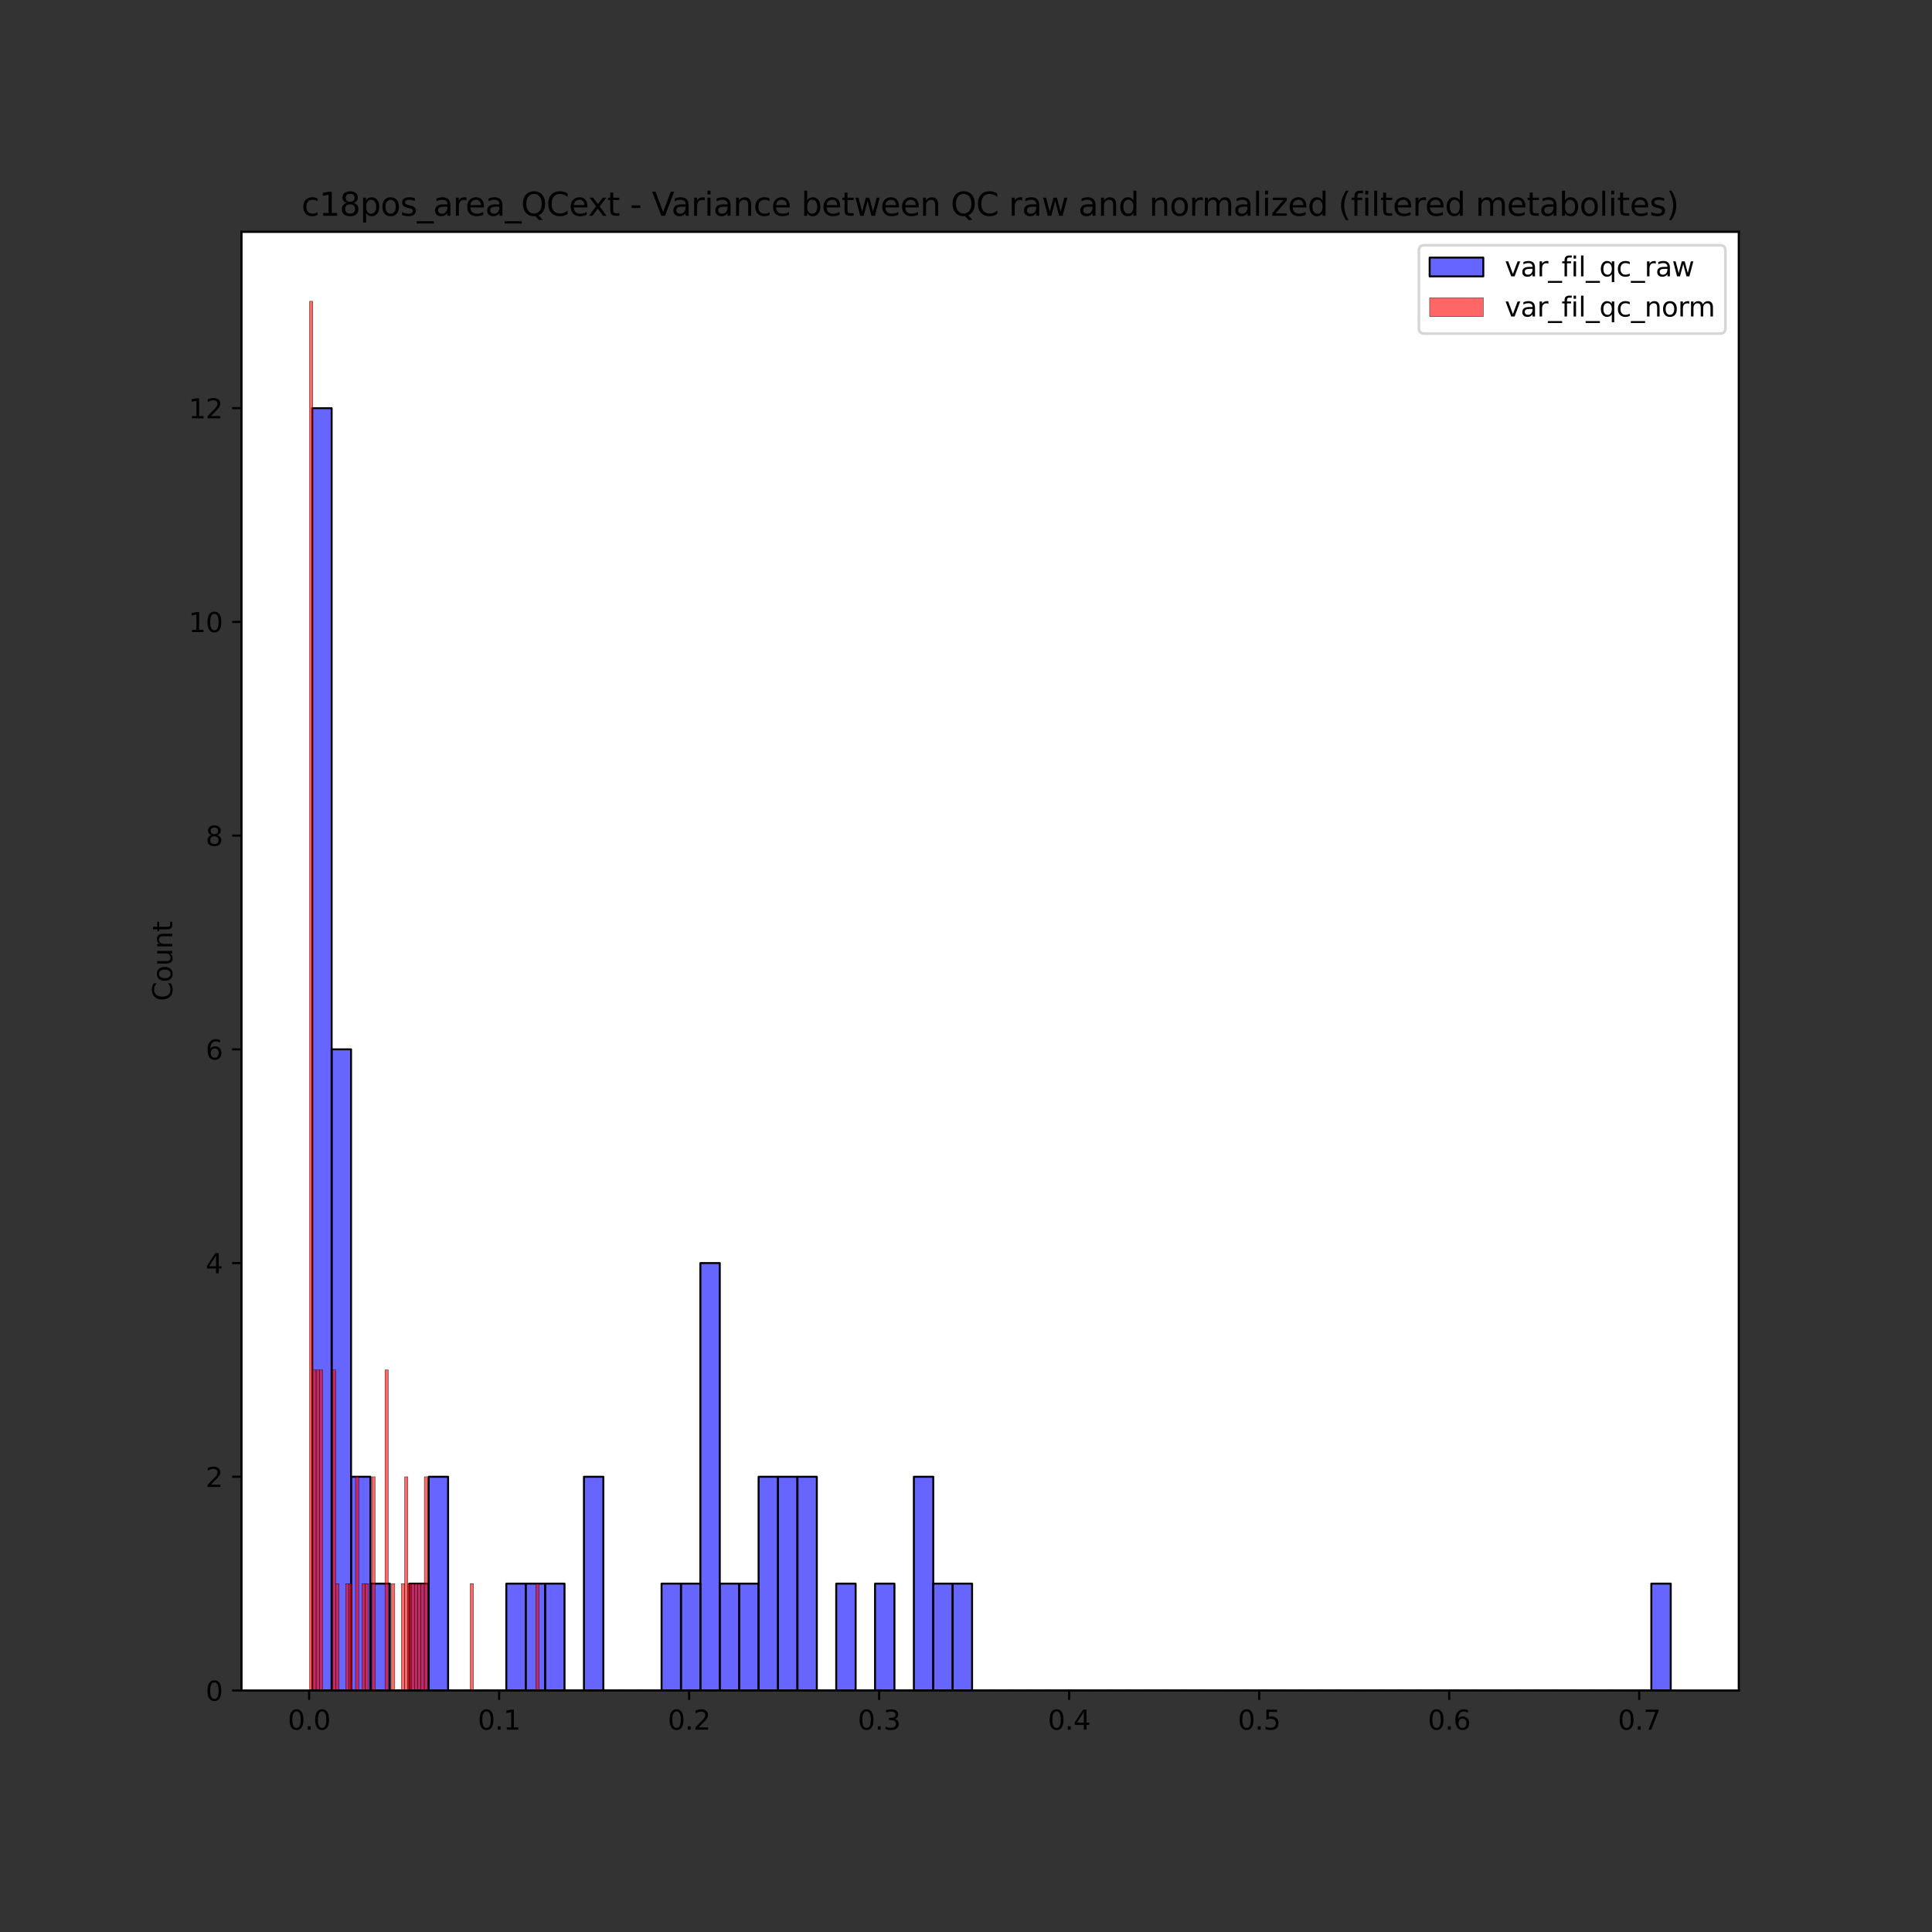 <?xml version="1.0" encoding="utf-8" standalone="no"?>
<!DOCTYPE svg PUBLIC "-//W3C//DTD SVG 1.1//EN"
  "http://www.w3.org/Graphics/SVG/1.1/DTD/svg11.dtd">
<svg xmlns:xlink="http://www.w3.org/1999/xlink" width="720pt" height="720pt" viewBox="0 0 720 720" xmlns="http://www.w3.org/2000/svg" version="1.1">
 <rect x="0" y="0" width="720" height="720" fill="#333333" stroke="none"/>
 <defs>
  <style type="text/css">*{stroke-linejoin: round; stroke-linecap: butt}</style>
 </defs>
 <g id="figure_1">
  <g id="patch_1">
   <path d="M 0 720 
L 720 720 
L 720 0 
L 0 0 
L 0 720 
z
" style="fill: none"/>
  </g>
  <g id="axes_1">
   <g id="patch_2">
    <path d="M 90 630 
L 648 630 
L 648 86.4 
L 90 86.4 
z
" style="fill: #ffffff"/>
   </g>
   <g id="patch_3">
    <path d="M 116.362 630 
L 123.594 630 
L 123.594 152.11 
L 116.362 152.11 
z
" clip-path="url(#pc22c2b05d0)" style="fill: #0000ff; fill-opacity: 0.6; stroke: #000000; stroke-width: 0.725; stroke-linejoin: miter"/>
   </g>
   <g id="patch_4">
    <path d="M 123.594 630 
L 130.827 630 
L 130.827 391.055 
L 123.594 391.055 
z
" clip-path="url(#pc22c2b05d0)" style="fill: #0000ff; fill-opacity: 0.6; stroke: #000000; stroke-width: 0.725; stroke-linejoin: miter"/>
   </g>
   <g id="patch_5">
    <path d="M 130.827 630 
L 138.059 630 
L 138.059 550.352 
L 130.827 550.352 
z
" clip-path="url(#pc22c2b05d0)" style="fill: #0000ff; fill-opacity: 0.6; stroke: #000000; stroke-width: 0.725; stroke-linejoin: miter"/>
   </g>
   <g id="patch_6">
    <path d="M 138.059 630 
L 145.292 630 
L 145.292 590.176 
L 138.059 590.176 
z
" clip-path="url(#pc22c2b05d0)" style="fill: #0000ff; fill-opacity: 0.6; stroke: #000000; stroke-width: 0.725; stroke-linejoin: miter"/>
   </g>
   <g id="patch_7">
    <path d="M 145.292 630 
L 152.524 630 
L 152.524 630 
L 145.292 630 
z
" clip-path="url(#pc22c2b05d0)" style="fill: #0000ff; fill-opacity: 0.6; stroke: #000000; stroke-width: 0.725; stroke-linejoin: miter"/>
   </g>
   <g id="patch_8">
    <path d="M 152.524 630 
L 159.757 630 
L 159.757 590.176 
L 152.524 590.176 
z
" clip-path="url(#pc22c2b05d0)" style="fill: #0000ff; fill-opacity: 0.6; stroke: #000000; stroke-width: 0.725; stroke-linejoin: miter"/>
   </g>
   <g id="patch_9">
    <path d="M 159.757 630 
L 166.989 630 
L 166.989 550.352 
L 159.757 550.352 
z
" clip-path="url(#pc22c2b05d0)" style="fill: #0000ff; fill-opacity: 0.6; stroke: #000000; stroke-width: 0.725; stroke-linejoin: miter"/>
   </g>
   <g id="patch_10">
    <path d="M 166.989 630 
L 174.222 630 
L 174.222 630 
L 166.989 630 
z
" clip-path="url(#pc22c2b05d0)" style="fill: #0000ff; fill-opacity: 0.6; stroke: #000000; stroke-width: 0.725; stroke-linejoin: miter"/>
   </g>
   <g id="patch_11">
    <path d="M 174.222 630 
L 181.454 630 
L 181.454 630 
L 174.222 630 
z
" clip-path="url(#pc22c2b05d0)" style="fill: #0000ff; fill-opacity: 0.6; stroke: #000000; stroke-width: 0.725; stroke-linejoin: miter"/>
   </g>
   <g id="patch_12">
    <path d="M 181.454 630 
L 188.687 630 
L 188.687 630 
L 181.454 630 
z
" clip-path="url(#pc22c2b05d0)" style="fill: #0000ff; fill-opacity: 0.6; stroke: #000000; stroke-width: 0.725; stroke-linejoin: miter"/>
   </g>
   <g id="patch_13">
    <path d="M 188.687 630 
L 195.919 630 
L 195.919 590.176 
L 188.687 590.176 
z
" clip-path="url(#pc22c2b05d0)" style="fill: #0000ff; fill-opacity: 0.6; stroke: #000000; stroke-width: 0.725; stroke-linejoin: miter"/>
   </g>
   <g id="patch_14">
    <path d="M 195.919 630 
L 203.152 630 
L 203.152 590.176 
L 195.919 590.176 
z
" clip-path="url(#pc22c2b05d0)" style="fill: #0000ff; fill-opacity: 0.6; stroke: #000000; stroke-width: 0.725; stroke-linejoin: miter"/>
   </g>
   <g id="patch_15">
    <path d="M 203.152 630 
L 210.384 630 
L 210.384 590.176 
L 203.152 590.176 
z
" clip-path="url(#pc22c2b05d0)" style="fill: #0000ff; fill-opacity: 0.6; stroke: #000000; stroke-width: 0.725; stroke-linejoin: miter"/>
   </g>
   <g id="patch_16">
    <path d="M 210.384 630 
L 217.617 630 
L 217.617 630 
L 210.384 630 
z
" clip-path="url(#pc22c2b05d0)" style="fill: #0000ff; fill-opacity: 0.6; stroke: #000000; stroke-width: 0.725; stroke-linejoin: miter"/>
   </g>
   <g id="patch_17">
    <path d="M 217.617 630 
L 224.849 630 
L 224.849 550.352 
L 217.617 550.352 
z
" clip-path="url(#pc22c2b05d0)" style="fill: #0000ff; fill-opacity: 0.6; stroke: #000000; stroke-width: 0.725; stroke-linejoin: miter"/>
   </g>
   <g id="patch_18">
    <path d="M 224.849 630 
L 232.082 630 
L 232.082 630 
L 224.849 630 
z
" clip-path="url(#pc22c2b05d0)" style="fill: #0000ff; fill-opacity: 0.6; stroke: #000000; stroke-width: 0.725; stroke-linejoin: miter"/>
   </g>
   <g id="patch_19">
    <path d="M 232.082 630 
L 239.314 630 
L 239.314 630 
L 232.082 630 
z
" clip-path="url(#pc22c2b05d0)" style="fill: #0000ff; fill-opacity: 0.6; stroke: #000000; stroke-width: 0.725; stroke-linejoin: miter"/>
   </g>
   <g id="patch_20">
    <path d="M 239.314 630 
L 246.547 630 
L 246.547 630 
L 239.314 630 
z
" clip-path="url(#pc22c2b05d0)" style="fill: #0000ff; fill-opacity: 0.6; stroke: #000000; stroke-width: 0.725; stroke-linejoin: miter"/>
   </g>
   <g id="patch_21">
    <path d="M 246.547 630 
L 253.779 630 
L 253.779 590.176 
L 246.547 590.176 
z
" clip-path="url(#pc22c2b05d0)" style="fill: #0000ff; fill-opacity: 0.6; stroke: #000000; stroke-width: 0.725; stroke-linejoin: miter"/>
   </g>
   <g id="patch_22">
    <path d="M 253.779 630 
L 261.012 630 
L 261.012 590.176 
L 253.779 590.176 
z
" clip-path="url(#pc22c2b05d0)" style="fill: #0000ff; fill-opacity: 0.6; stroke: #000000; stroke-width: 0.725; stroke-linejoin: miter"/>
   </g>
   <g id="patch_23">
    <path d="M 261.012 630 
L 268.244 630 
L 268.244 470.703 
L 261.012 470.703 
z
" clip-path="url(#pc22c2b05d0)" style="fill: #0000ff; fill-opacity: 0.6; stroke: #000000; stroke-width: 0.725; stroke-linejoin: miter"/>
   </g>
   <g id="patch_24">
    <path d="M 268.244 630 
L 275.476 630 
L 275.476 590.176 
L 268.244 590.176 
z
" clip-path="url(#pc22c2b05d0)" style="fill: #0000ff; fill-opacity: 0.6; stroke: #000000; stroke-width: 0.725; stroke-linejoin: miter"/>
   </g>
   <g id="patch_25">
    <path d="M 275.476 630 
L 282.709 630 
L 282.709 590.176 
L 275.476 590.176 
z
" clip-path="url(#pc22c2b05d0)" style="fill: #0000ff; fill-opacity: 0.6; stroke: #000000; stroke-width: 0.725; stroke-linejoin: miter"/>
   </g>
   <g id="patch_26">
    <path d="M 282.709 630 
L 289.941 630 
L 289.941 550.352 
L 282.709 550.352 
z
" clip-path="url(#pc22c2b05d0)" style="fill: #0000ff; fill-opacity: 0.6; stroke: #000000; stroke-width: 0.725; stroke-linejoin: miter"/>
   </g>
   <g id="patch_27">
    <path d="M 289.941 630 
L 297.174 630 
L 297.174 550.352 
L 289.941 550.352 
z
" clip-path="url(#pc22c2b05d0)" style="fill: #0000ff; fill-opacity: 0.6; stroke: #000000; stroke-width: 0.725; stroke-linejoin: miter"/>
   </g>
   <g id="patch_28">
    <path d="M 297.174 630 
L 304.406 630 
L 304.406 550.352 
L 297.174 550.352 
z
" clip-path="url(#pc22c2b05d0)" style="fill: #0000ff; fill-opacity: 0.6; stroke: #000000; stroke-width: 0.725; stroke-linejoin: miter"/>
   </g>
   <g id="patch_29">
    <path d="M 304.406 630 
L 311.639 630 
L 311.639 630 
L 304.406 630 
z
" clip-path="url(#pc22c2b05d0)" style="fill: #0000ff; fill-opacity: 0.6; stroke: #000000; stroke-width: 0.725; stroke-linejoin: miter"/>
   </g>
   <g id="patch_30">
    <path d="M 311.639 630 
L 318.871 630 
L 318.871 590.176 
L 311.639 590.176 
z
" clip-path="url(#pc22c2b05d0)" style="fill: #0000ff; fill-opacity: 0.6; stroke: #000000; stroke-width: 0.725; stroke-linejoin: miter"/>
   </g>
   <g id="patch_31">
    <path d="M 318.871 630 
L 326.104 630 
L 326.104 630 
L 318.871 630 
z
" clip-path="url(#pc22c2b05d0)" style="fill: #0000ff; fill-opacity: 0.6; stroke: #000000; stroke-width: 0.725; stroke-linejoin: miter"/>
   </g>
   <g id="patch_32">
    <path d="M 326.104 630 
L 333.336 630 
L 333.336 590.176 
L 326.104 590.176 
z
" clip-path="url(#pc22c2b05d0)" style="fill: #0000ff; fill-opacity: 0.6; stroke: #000000; stroke-width: 0.725; stroke-linejoin: miter"/>
   </g>
   <g id="patch_33">
    <path d="M 333.336 630 
L 340.569 630 
L 340.569 630 
L 333.336 630 
z
" clip-path="url(#pc22c2b05d0)" style="fill: #0000ff; fill-opacity: 0.6; stroke: #000000; stroke-width: 0.725; stroke-linejoin: miter"/>
   </g>
   <g id="patch_34">
    <path d="M 340.569 630 
L 347.801 630 
L 347.801 550.352 
L 340.569 550.352 
z
" clip-path="url(#pc22c2b05d0)" style="fill: #0000ff; fill-opacity: 0.6; stroke: #000000; stroke-width: 0.725; stroke-linejoin: miter"/>
   </g>
   <g id="patch_35">
    <path d="M 347.801 630 
L 355.034 630 
L 355.034 590.176 
L 347.801 590.176 
z
" clip-path="url(#pc22c2b05d0)" style="fill: #0000ff; fill-opacity: 0.6; stroke: #000000; stroke-width: 0.725; stroke-linejoin: miter"/>
   </g>
   <g id="patch_36">
    <path d="M 355.034 630 
L 362.266 630 
L 362.266 590.176 
L 355.034 590.176 
z
" clip-path="url(#pc22c2b05d0)" style="fill: #0000ff; fill-opacity: 0.6; stroke: #000000; stroke-width: 0.725; stroke-linejoin: miter"/>
   </g>
   <g id="patch_37">
    <path d="M 362.266 630 
L 369.499 630 
L 369.499 630 
L 362.266 630 
z
" clip-path="url(#pc22c2b05d0)" style="fill: #0000ff; fill-opacity: 0.6; stroke: #000000; stroke-width: 0.725; stroke-linejoin: miter"/>
   </g>
   <g id="patch_38">
    <path d="M 369.499 630 
L 376.731 630 
L 376.731 630 
L 369.499 630 
z
" clip-path="url(#pc22c2b05d0)" style="fill: #0000ff; fill-opacity: 0.6; stroke: #000000; stroke-width: 0.725; stroke-linejoin: miter"/>
   </g>
   <g id="patch_39">
    <path d="M 376.731 630 
L 383.964 630 
L 383.964 630 
L 376.731 630 
z
" clip-path="url(#pc22c2b05d0)" style="fill: #0000ff; fill-opacity: 0.6; stroke: #000000; stroke-width: 0.725; stroke-linejoin: miter"/>
   </g>
   <g id="patch_40">
    <path d="M 383.964 630 
L 391.196 630 
L 391.196 630 
L 383.964 630 
z
" clip-path="url(#pc22c2b05d0)" style="fill: #0000ff; fill-opacity: 0.6; stroke: #000000; stroke-width: 0.725; stroke-linejoin: miter"/>
   </g>
   <g id="patch_41">
    <path d="M 391.196 630 
L 398.429 630 
L 398.429 630 
L 391.196 630 
z
" clip-path="url(#pc22c2b05d0)" style="fill: #0000ff; fill-opacity: 0.6; stroke: #000000; stroke-width: 0.725; stroke-linejoin: miter"/>
   </g>
   <g id="patch_42">
    <path d="M 398.429 630 
L 405.661 630 
L 405.661 630 
L 398.429 630 
z
" clip-path="url(#pc22c2b05d0)" style="fill: #0000ff; fill-opacity: 0.6; stroke: #000000; stroke-width: 0.725; stroke-linejoin: miter"/>
   </g>
   <g id="patch_43">
    <path d="M 405.661 630 
L 412.894 630 
L 412.894 630 
L 405.661 630 
z
" clip-path="url(#pc22c2b05d0)" style="fill: #0000ff; fill-opacity: 0.6; stroke: #000000; stroke-width: 0.725; stroke-linejoin: miter"/>
   </g>
   <g id="patch_44">
    <path d="M 412.894 630 
L 420.126 630 
L 420.126 630 
L 412.894 630 
z
" clip-path="url(#pc22c2b05d0)" style="fill: #0000ff; fill-opacity: 0.6; stroke: #000000; stroke-width: 0.725; stroke-linejoin: miter"/>
   </g>
   <g id="patch_45">
    <path d="M 420.126 630 
L 427.359 630 
L 427.359 630 
L 420.126 630 
z
" clip-path="url(#pc22c2b05d0)" style="fill: #0000ff; fill-opacity: 0.6; stroke: #000000; stroke-width: 0.725; stroke-linejoin: miter"/>
   </g>
   <g id="patch_46">
    <path d="M 427.359 630 
L 434.591 630 
L 434.591 630 
L 427.359 630 
z
" clip-path="url(#pc22c2b05d0)" style="fill: #0000ff; fill-opacity: 0.6; stroke: #000000; stroke-width: 0.725; stroke-linejoin: miter"/>
   </g>
   <g id="patch_47">
    <path d="M 434.591 630 
L 441.824 630 
L 441.824 630 
L 434.591 630 
z
" clip-path="url(#pc22c2b05d0)" style="fill: #0000ff; fill-opacity: 0.6; stroke: #000000; stroke-width: 0.725; stroke-linejoin: miter"/>
   </g>
   <g id="patch_48">
    <path d="M 441.824 630 
L 449.056 630 
L 449.056 630 
L 441.824 630 
z
" clip-path="url(#pc22c2b05d0)" style="fill: #0000ff; fill-opacity: 0.6; stroke: #000000; stroke-width: 0.725; stroke-linejoin: miter"/>
   </g>
   <g id="patch_49">
    <path d="M 449.056 630 
L 456.289 630 
L 456.289 630 
L 449.056 630 
z
" clip-path="url(#pc22c2b05d0)" style="fill: #0000ff; fill-opacity: 0.6; stroke: #000000; stroke-width: 0.725; stroke-linejoin: miter"/>
   </g>
   <g id="patch_50">
    <path d="M 456.289 630 
L 463.521 630 
L 463.521 630 
L 456.289 630 
z
" clip-path="url(#pc22c2b05d0)" style="fill: #0000ff; fill-opacity: 0.6; stroke: #000000; stroke-width: 0.725; stroke-linejoin: miter"/>
   </g>
   <g id="patch_51">
    <path d="M 463.521 630 
L 470.754 630 
L 470.754 630 
L 463.521 630 
z
" clip-path="url(#pc22c2b05d0)" style="fill: #0000ff; fill-opacity: 0.6; stroke: #000000; stroke-width: 0.725; stroke-linejoin: miter"/>
   </g>
   <g id="patch_52">
    <path d="M 470.754 630 
L 477.986 630 
L 477.986 630 
L 470.754 630 
z
" clip-path="url(#pc22c2b05d0)" style="fill: #0000ff; fill-opacity: 0.6; stroke: #000000; stroke-width: 0.725; stroke-linejoin: miter"/>
   </g>
   <g id="patch_53">
    <path d="M 477.986 630 
L 485.219 630 
L 485.219 630 
L 477.986 630 
z
" clip-path="url(#pc22c2b05d0)" style="fill: #0000ff; fill-opacity: 0.6; stroke: #000000; stroke-width: 0.725; stroke-linejoin: miter"/>
   </g>
   <g id="patch_54">
    <path d="M 485.219 630 
L 492.451 630 
L 492.451 630 
L 485.219 630 
z
" clip-path="url(#pc22c2b05d0)" style="fill: #0000ff; fill-opacity: 0.6; stroke: #000000; stroke-width: 0.725; stroke-linejoin: miter"/>
   </g>
   <g id="patch_55">
    <path d="M 492.451 630 
L 499.684 630 
L 499.684 630 
L 492.451 630 
z
" clip-path="url(#pc22c2b05d0)" style="fill: #0000ff; fill-opacity: 0.6; stroke: #000000; stroke-width: 0.725; stroke-linejoin: miter"/>
   </g>
   <g id="patch_56">
    <path d="M 499.684 630 
L 506.916 630 
L 506.916 630 
L 499.684 630 
z
" clip-path="url(#pc22c2b05d0)" style="fill: #0000ff; fill-opacity: 0.6; stroke: #000000; stroke-width: 0.725; stroke-linejoin: miter"/>
   </g>
   <g id="patch_57">
    <path d="M 506.916 630 
L 514.149 630 
L 514.149 630 
L 506.916 630 
z
" clip-path="url(#pc22c2b05d0)" style="fill: #0000ff; fill-opacity: 0.6; stroke: #000000; stroke-width: 0.725; stroke-linejoin: miter"/>
   </g>
   <g id="patch_58">
    <path d="M 514.149 630 
L 521.381 630 
L 521.381 630 
L 514.149 630 
z
" clip-path="url(#pc22c2b05d0)" style="fill: #0000ff; fill-opacity: 0.6; stroke: #000000; stroke-width: 0.725; stroke-linejoin: miter"/>
   </g>
   <g id="patch_59">
    <path d="M 521.381 630 
L 528.614 630 
L 528.614 630 
L 521.381 630 
z
" clip-path="url(#pc22c2b05d0)" style="fill: #0000ff; fill-opacity: 0.6; stroke: #000000; stroke-width: 0.725; stroke-linejoin: miter"/>
   </g>
   <g id="patch_60">
    <path d="M 528.614 630 
L 535.846 630 
L 535.846 630 
L 528.614 630 
z
" clip-path="url(#pc22c2b05d0)" style="fill: #0000ff; fill-opacity: 0.6; stroke: #000000; stroke-width: 0.725; stroke-linejoin: miter"/>
   </g>
   <g id="patch_61">
    <path d="M 535.846 630 
L 543.079 630 
L 543.079 630 
L 535.846 630 
z
" clip-path="url(#pc22c2b05d0)" style="fill: #0000ff; fill-opacity: 0.6; stroke: #000000; stroke-width: 0.725; stroke-linejoin: miter"/>
   </g>
   <g id="patch_62">
    <path d="M 543.079 630 
L 550.311 630 
L 550.311 630 
L 543.079 630 
z
" clip-path="url(#pc22c2b05d0)" style="fill: #0000ff; fill-opacity: 0.6; stroke: #000000; stroke-width: 0.725; stroke-linejoin: miter"/>
   </g>
   <g id="patch_63">
    <path d="M 550.311 630 
L 557.544 630 
L 557.544 630 
L 550.311 630 
z
" clip-path="url(#pc22c2b05d0)" style="fill: #0000ff; fill-opacity: 0.6; stroke: #000000; stroke-width: 0.725; stroke-linejoin: miter"/>
   </g>
   <g id="patch_64">
    <path d="M 557.544 630 
L 564.776 630 
L 564.776 630 
L 557.544 630 
z
" clip-path="url(#pc22c2b05d0)" style="fill: #0000ff; fill-opacity: 0.6; stroke: #000000; stroke-width: 0.725; stroke-linejoin: miter"/>
   </g>
   <g id="patch_65">
    <path d="M 564.776 630 
L 572.009 630 
L 572.009 630 
L 564.776 630 
z
" clip-path="url(#pc22c2b05d0)" style="fill: #0000ff; fill-opacity: 0.6; stroke: #000000; stroke-width: 0.725; stroke-linejoin: miter"/>
   </g>
   <g id="patch_66">
    <path d="M 572.009 630 
L 579.241 630 
L 579.241 630 
L 572.009 630 
z
" clip-path="url(#pc22c2b05d0)" style="fill: #0000ff; fill-opacity: 0.6; stroke: #000000; stroke-width: 0.725; stroke-linejoin: miter"/>
   </g>
   <g id="patch_67">
    <path d="M 579.241 630 
L 586.474 630 
L 586.474 630 
L 579.241 630 
z
" clip-path="url(#pc22c2b05d0)" style="fill: #0000ff; fill-opacity: 0.6; stroke: #000000; stroke-width: 0.725; stroke-linejoin: miter"/>
   </g>
   <g id="patch_68">
    <path d="M 586.474 630 
L 593.706 630 
L 593.706 630 
L 586.474 630 
z
" clip-path="url(#pc22c2b05d0)" style="fill: #0000ff; fill-opacity: 0.6; stroke: #000000; stroke-width: 0.725; stroke-linejoin: miter"/>
   </g>
   <g id="patch_69">
    <path d="M 593.706 630 
L 600.939 630 
L 600.939 630 
L 593.706 630 
z
" clip-path="url(#pc22c2b05d0)" style="fill: #0000ff; fill-opacity: 0.6; stroke: #000000; stroke-width: 0.725; stroke-linejoin: miter"/>
   </g>
   <g id="patch_70">
    <path d="M 600.939 630 
L 608.171 630 
L 608.171 630 
L 600.939 630 
z
" clip-path="url(#pc22c2b05d0)" style="fill: #0000ff; fill-opacity: 0.6; stroke: #000000; stroke-width: 0.725; stroke-linejoin: miter"/>
   </g>
   <g id="patch_71">
    <path d="M 608.171 630 
L 615.404 630 
L 615.404 630 
L 608.171 630 
z
" clip-path="url(#pc22c2b05d0)" style="fill: #0000ff; fill-opacity: 0.6; stroke: #000000; stroke-width: 0.725; stroke-linejoin: miter"/>
   </g>
   <g id="patch_72">
    <path d="M 615.404 630 
L 622.636 630 
L 622.636 590.176 
L 615.404 590.176 
z
" clip-path="url(#pc22c2b05d0)" style="fill: #0000ff; fill-opacity: 0.6; stroke: #000000; stroke-width: 0.725; stroke-linejoin: miter"/>
   </g>
   <g id="patch_73">
    <path d="M 115.364 630 
L 116.585 630 
L 116.585 112.286 
L 115.364 112.286 
z
" clip-path="url(#pc22c2b05d0)" style="fill: #ff0000; fill-opacity: 0.6; stroke: #000000; stroke-width: 0.122; stroke-linejoin: miter"/>
   </g>
   <g id="patch_74">
    <path d="M 116.585 630 
L 117.807 630 
L 117.807 510.527 
L 116.585 510.527 
z
" clip-path="url(#pc22c2b05d0)" style="fill: #ff0000; fill-opacity: 0.6; stroke: #000000; stroke-width: 0.122; stroke-linejoin: miter"/>
   </g>
   <g id="patch_75">
    <path d="M 117.807 630 
L 119.029 630 
L 119.029 510.527 
L 117.807 510.527 
z
" clip-path="url(#pc22c2b05d0)" style="fill: #ff0000; fill-opacity: 0.6; stroke: #000000; stroke-width: 0.122; stroke-linejoin: miter"/>
   </g>
   <g id="patch_76">
    <path d="M 119.029 630 
L 120.25 630 
L 120.25 510.527 
L 119.029 510.527 
z
" clip-path="url(#pc22c2b05d0)" style="fill: #ff0000; fill-opacity: 0.6; stroke: #000000; stroke-width: 0.122; stroke-linejoin: miter"/>
   </g>
   <g id="patch_77">
    <path d="M 120.25 630 
L 121.472 630 
L 121.472 630 
L 120.25 630 
z
" clip-path="url(#pc22c2b05d0)" style="fill: #ff0000; fill-opacity: 0.6; stroke: #000000; stroke-width: 0.122; stroke-linejoin: miter"/>
   </g>
   <g id="patch_78">
    <path d="M 121.472 630 
L 122.694 630 
L 122.694 630 
L 121.472 630 
z
" clip-path="url(#pc22c2b05d0)" style="fill: #ff0000; fill-opacity: 0.6; stroke: #000000; stroke-width: 0.122; stroke-linejoin: miter"/>
   </g>
   <g id="patch_79">
    <path d="M 122.694 630 
L 123.915 630 
L 123.915 630 
L 122.694 630 
z
" clip-path="url(#pc22c2b05d0)" style="fill: #ff0000; fill-opacity: 0.6; stroke: #000000; stroke-width: 0.122; stroke-linejoin: miter"/>
   </g>
   <g id="patch_80">
    <path d="M 123.915 630 
L 125.137 630 
L 125.137 510.527 
L 123.915 510.527 
z
" clip-path="url(#pc22c2b05d0)" style="fill: #ff0000; fill-opacity: 0.6; stroke: #000000; stroke-width: 0.122; stroke-linejoin: miter"/>
   </g>
   <g id="patch_81">
    <path d="M 125.137 630 
L 126.359 630 
L 126.359 590.176 
L 125.137 590.176 
z
" clip-path="url(#pc22c2b05d0)" style="fill: #ff0000; fill-opacity: 0.6; stroke: #000000; stroke-width: 0.122; stroke-linejoin: miter"/>
   </g>
   <g id="patch_82">
    <path d="M 126.359 630 
L 127.58 630 
L 127.58 630 
L 126.359 630 
z
" clip-path="url(#pc22c2b05d0)" style="fill: #ff0000; fill-opacity: 0.6; stroke: #000000; stroke-width: 0.122; stroke-linejoin: miter"/>
   </g>
   <g id="patch_83">
    <path d="M 127.58 630 
L 128.802 630 
L 128.802 630 
L 127.58 630 
z
" clip-path="url(#pc22c2b05d0)" style="fill: #ff0000; fill-opacity: 0.6; stroke: #000000; stroke-width: 0.122; stroke-linejoin: miter"/>
   </g>
   <g id="patch_84">
    <path d="M 128.802 630 
L 130.024 630 
L 130.024 590.176 
L 128.802 590.176 
z
" clip-path="url(#pc22c2b05d0)" style="fill: #ff0000; fill-opacity: 0.6; stroke: #000000; stroke-width: 0.122; stroke-linejoin: miter"/>
   </g>
   <g id="patch_85">
    <path d="M 130.024 630 
L 131.246 630 
L 131.246 590.176 
L 130.024 590.176 
z
" clip-path="url(#pc22c2b05d0)" style="fill: #ff0000; fill-opacity: 0.6; stroke: #000000; stroke-width: 0.122; stroke-linejoin: miter"/>
   </g>
   <g id="patch_86">
    <path d="M 131.246 630 
L 132.467 630 
L 132.467 630 
L 131.246 630 
z
" clip-path="url(#pc22c2b05d0)" style="fill: #ff0000; fill-opacity: 0.6; stroke: #000000; stroke-width: 0.122; stroke-linejoin: miter"/>
   </g>
   <g id="patch_87">
    <path d="M 132.467 630 
L 133.689 630 
L 133.689 550.352 
L 132.467 550.352 
z
" clip-path="url(#pc22c2b05d0)" style="fill: #ff0000; fill-opacity: 0.6; stroke: #000000; stroke-width: 0.122; stroke-linejoin: miter"/>
   </g>
   <g id="patch_88">
    <path d="M 133.689 630 
L 134.911 630 
L 134.911 630 
L 133.689 630 
z
" clip-path="url(#pc22c2b05d0)" style="fill: #ff0000; fill-opacity: 0.6; stroke: #000000; stroke-width: 0.122; stroke-linejoin: miter"/>
   </g>
   <g id="patch_89">
    <path d="M 134.911 630 
L 136.132 630 
L 136.132 590.176 
L 134.911 590.176 
z
" clip-path="url(#pc22c2b05d0)" style="fill: #ff0000; fill-opacity: 0.6; stroke: #000000; stroke-width: 0.122; stroke-linejoin: miter"/>
   </g>
   <g id="patch_90">
    <path d="M 136.132 630 
L 137.354 630 
L 137.354 590.176 
L 136.132 590.176 
z
" clip-path="url(#pc22c2b05d0)" style="fill: #ff0000; fill-opacity: 0.6; stroke: #000000; stroke-width: 0.122; stroke-linejoin: miter"/>
   </g>
   <g id="patch_91">
    <path d="M 137.354 630 
L 138.576 630 
L 138.576 630 
L 137.354 630 
z
" clip-path="url(#pc22c2b05d0)" style="fill: #ff0000; fill-opacity: 0.6; stroke: #000000; stroke-width: 0.122; stroke-linejoin: miter"/>
   </g>
   <g id="patch_92">
    <path d="M 138.576 630 
L 139.797 630 
L 139.797 550.352 
L 138.576 550.352 
z
" clip-path="url(#pc22c2b05d0)" style="fill: #ff0000; fill-opacity: 0.6; stroke: #000000; stroke-width: 0.122; stroke-linejoin: miter"/>
   </g>
   <g id="patch_93">
    <path d="M 139.797 630 
L 141.019 630 
L 141.019 630 
L 139.797 630 
z
" clip-path="url(#pc22c2b05d0)" style="fill: #ff0000; fill-opacity: 0.6; stroke: #000000; stroke-width: 0.122; stroke-linejoin: miter"/>
   </g>
   <g id="patch_94">
    <path d="M 141.019 630 
L 142.241 630 
L 142.241 630 
L 141.019 630 
z
" clip-path="url(#pc22c2b05d0)" style="fill: #ff0000; fill-opacity: 0.6; stroke: #000000; stroke-width: 0.122; stroke-linejoin: miter"/>
   </g>
   <g id="patch_95">
    <path d="M 142.241 630 
L 143.462 630 
L 143.462 630 
L 142.241 630 
z
" clip-path="url(#pc22c2b05d0)" style="fill: #ff0000; fill-opacity: 0.6; stroke: #000000; stroke-width: 0.122; stroke-linejoin: miter"/>
   </g>
   <g id="patch_96">
    <path d="M 143.462 630 
L 144.684 630 
L 144.684 510.527 
L 143.462 510.527 
z
" clip-path="url(#pc22c2b05d0)" style="fill: #ff0000; fill-opacity: 0.6; stroke: #000000; stroke-width: 0.122; stroke-linejoin: miter"/>
   </g>
   <g id="patch_97">
    <path d="M 144.684 630 
L 145.906 630 
L 145.906 630 
L 144.684 630 
z
" clip-path="url(#pc22c2b05d0)" style="fill: #ff0000; fill-opacity: 0.6; stroke: #000000; stroke-width: 0.122; stroke-linejoin: miter"/>
   </g>
   <g id="patch_98">
    <path d="M 145.906 630 
L 147.127 630 
L 147.127 590.176 
L 145.906 590.176 
z
" clip-path="url(#pc22c2b05d0)" style="fill: #ff0000; fill-opacity: 0.6; stroke: #000000; stroke-width: 0.122; stroke-linejoin: miter"/>
   </g>
   <g id="patch_99">
    <path d="M 147.127 630 
L 148.349 630 
L 148.349 630 
L 147.127 630 
z
" clip-path="url(#pc22c2b05d0)" style="fill: #ff0000; fill-opacity: 0.6; stroke: #000000; stroke-width: 0.122; stroke-linejoin: miter"/>
   </g>
   <g id="patch_100">
    <path d="M 148.349 630 
L 149.571 630 
L 149.571 630 
L 148.349 630 
z
" clip-path="url(#pc22c2b05d0)" style="fill: #ff0000; fill-opacity: 0.6; stroke: #000000; stroke-width: 0.122; stroke-linejoin: miter"/>
   </g>
   <g id="patch_101">
    <path d="M 149.571 630 
L 150.792 630 
L 150.792 590.176 
L 149.571 590.176 
z
" clip-path="url(#pc22c2b05d0)" style="fill: #ff0000; fill-opacity: 0.6; stroke: #000000; stroke-width: 0.122; stroke-linejoin: miter"/>
   </g>
   <g id="patch_102">
    <path d="M 150.792 630 
L 152.014 630 
L 152.014 550.352 
L 150.792 550.352 
z
" clip-path="url(#pc22c2b05d0)" style="fill: #ff0000; fill-opacity: 0.6; stroke: #000000; stroke-width: 0.122; stroke-linejoin: miter"/>
   </g>
   <g id="patch_103">
    <path d="M 152.014 630 
L 153.236 630 
L 153.236 590.176 
L 152.014 590.176 
z
" clip-path="url(#pc22c2b05d0)" style="fill: #ff0000; fill-opacity: 0.6; stroke: #000000; stroke-width: 0.122; stroke-linejoin: miter"/>
   </g>
   <g id="patch_104">
    <path d="M 153.236 630 
L 154.458 630 
L 154.458 590.176 
L 153.236 590.176 
z
" clip-path="url(#pc22c2b05d0)" style="fill: #ff0000; fill-opacity: 0.6; stroke: #000000; stroke-width: 0.122; stroke-linejoin: miter"/>
   </g>
   <g id="patch_105">
    <path d="M 154.458 630 
L 155.679 630 
L 155.679 590.176 
L 154.458 590.176 
z
" clip-path="url(#pc22c2b05d0)" style="fill: #ff0000; fill-opacity: 0.6; stroke: #000000; stroke-width: 0.122; stroke-linejoin: miter"/>
   </g>
   <g id="patch_106">
    <path d="M 155.679 630 
L 156.901 630 
L 156.901 590.176 
L 155.679 590.176 
z
" clip-path="url(#pc22c2b05d0)" style="fill: #ff0000; fill-opacity: 0.6; stroke: #000000; stroke-width: 0.122; stroke-linejoin: miter"/>
   </g>
   <g id="patch_107">
    <path d="M 156.901 630 
L 158.123 630 
L 158.123 590.176 
L 156.901 590.176 
z
" clip-path="url(#pc22c2b05d0)" style="fill: #ff0000; fill-opacity: 0.6; stroke: #000000; stroke-width: 0.122; stroke-linejoin: miter"/>
   </g>
   <g id="patch_108">
    <path d="M 158.123 630 
L 159.344 630 
L 159.344 550.352 
L 158.123 550.352 
z
" clip-path="url(#pc22c2b05d0)" style="fill: #ff0000; fill-opacity: 0.6; stroke: #000000; stroke-width: 0.122; stroke-linejoin: miter"/>
   </g>
   <g id="patch_109">
    <path d="M 159.344 630 
L 160.566 630 
L 160.566 630 
L 159.344 630 
z
" clip-path="url(#pc22c2b05d0)" style="fill: #ff0000; fill-opacity: 0.6; stroke: #000000; stroke-width: 0.122; stroke-linejoin: miter"/>
   </g>
   <g id="patch_110">
    <path d="M 160.566 630 
L 161.788 630 
L 161.788 630 
L 160.566 630 
z
" clip-path="url(#pc22c2b05d0)" style="fill: #ff0000; fill-opacity: 0.6; stroke: #000000; stroke-width: 0.122; stroke-linejoin: miter"/>
   </g>
   <g id="patch_111">
    <path d="M 161.788 630 
L 163.009 630 
L 163.009 630 
L 161.788 630 
z
" clip-path="url(#pc22c2b05d0)" style="fill: #ff0000; fill-opacity: 0.6; stroke: #000000; stroke-width: 0.122; stroke-linejoin: miter"/>
   </g>
   <g id="patch_112">
    <path d="M 163.009 630 
L 164.231 630 
L 164.231 630 
L 163.009 630 
z
" clip-path="url(#pc22c2b05d0)" style="fill: #ff0000; fill-opacity: 0.6; stroke: #000000; stroke-width: 0.122; stroke-linejoin: miter"/>
   </g>
   <g id="patch_113">
    <path d="M 164.231 630 
L 165.453 630 
L 165.453 630 
L 164.231 630 
z
" clip-path="url(#pc22c2b05d0)" style="fill: #ff0000; fill-opacity: 0.6; stroke: #000000; stroke-width: 0.122; stroke-linejoin: miter"/>
   </g>
   <g id="patch_114">
    <path d="M 165.453 630 
L 166.674 630 
L 166.674 630 
L 165.453 630 
z
" clip-path="url(#pc22c2b05d0)" style="fill: #ff0000; fill-opacity: 0.6; stroke: #000000; stroke-width: 0.122; stroke-linejoin: miter"/>
   </g>
   <g id="patch_115">
    <path d="M 166.674 630 
L 167.896 630 
L 167.896 630 
L 166.674 630 
z
" clip-path="url(#pc22c2b05d0)" style="fill: #ff0000; fill-opacity: 0.6; stroke: #000000; stroke-width: 0.122; stroke-linejoin: miter"/>
   </g>
   <g id="patch_116">
    <path d="M 167.896 630 
L 169.118 630 
L 169.118 630 
L 167.896 630 
z
" clip-path="url(#pc22c2b05d0)" style="fill: #ff0000; fill-opacity: 0.6; stroke: #000000; stroke-width: 0.122; stroke-linejoin: miter"/>
   </g>
   <g id="patch_117">
    <path d="M 169.118 630 
L 170.339 630 
L 170.339 630 
L 169.118 630 
z
" clip-path="url(#pc22c2b05d0)" style="fill: #ff0000; fill-opacity: 0.6; stroke: #000000; stroke-width: 0.122; stroke-linejoin: miter"/>
   </g>
   <g id="patch_118">
    <path d="M 170.339 630 
L 171.561 630 
L 171.561 630 
L 170.339 630 
z
" clip-path="url(#pc22c2b05d0)" style="fill: #ff0000; fill-opacity: 0.6; stroke: #000000; stroke-width: 0.122; stroke-linejoin: miter"/>
   </g>
   <g id="patch_119">
    <path d="M 171.561 630 
L 172.783 630 
L 172.783 630 
L 171.561 630 
z
" clip-path="url(#pc22c2b05d0)" style="fill: #ff0000; fill-opacity: 0.6; stroke: #000000; stroke-width: 0.122; stroke-linejoin: miter"/>
   </g>
   <g id="patch_120">
    <path d="M 172.783 630 
L 174.004 630 
L 174.004 630 
L 172.783 630 
z
" clip-path="url(#pc22c2b05d0)" style="fill: #ff0000; fill-opacity: 0.6; stroke: #000000; stroke-width: 0.122; stroke-linejoin: miter"/>
   </g>
   <g id="patch_121">
    <path d="M 174.004 630 
L 175.226 630 
L 175.226 630 
L 174.004 630 
z
" clip-path="url(#pc22c2b05d0)" style="fill: #ff0000; fill-opacity: 0.6; stroke: #000000; stroke-width: 0.122; stroke-linejoin: miter"/>
   </g>
   <g id="patch_122">
    <path d="M 175.226 630 
L 176.448 630 
L 176.448 590.176 
L 175.226 590.176 
z
" clip-path="url(#pc22c2b05d0)" style="fill: #ff0000; fill-opacity: 0.6; stroke: #000000; stroke-width: 0.122; stroke-linejoin: miter"/>
   </g>
   <g id="patch_123">
    <path d="M 176.448 630 
L 177.67 630 
L 177.67 630 
L 176.448 630 
z
" clip-path="url(#pc22c2b05d0)" style="fill: #ff0000; fill-opacity: 0.6; stroke: #000000; stroke-width: 0.122; stroke-linejoin: miter"/>
   </g>
   <g id="patch_124">
    <path d="M 177.67 630 
L 178.891 630 
L 178.891 630 
L 177.67 630 
z
" clip-path="url(#pc22c2b05d0)" style="fill: #ff0000; fill-opacity: 0.6; stroke: #000000; stroke-width: 0.122; stroke-linejoin: miter"/>
   </g>
   <g id="patch_125">
    <path d="M 178.891 630 
L 180.113 630 
L 180.113 630 
L 178.891 630 
z
" clip-path="url(#pc22c2b05d0)" style="fill: #ff0000; fill-opacity: 0.6; stroke: #000000; stroke-width: 0.122; stroke-linejoin: miter"/>
   </g>
   <g id="patch_126">
    <path d="M 180.113 630 
L 181.335 630 
L 181.335 630 
L 180.113 630 
z
" clip-path="url(#pc22c2b05d0)" style="fill: #ff0000; fill-opacity: 0.6; stroke: #000000; stroke-width: 0.122; stroke-linejoin: miter"/>
   </g>
   <g id="patch_127">
    <path d="M 181.335 630 
L 182.556 630 
L 182.556 630 
L 181.335 630 
z
" clip-path="url(#pc22c2b05d0)" style="fill: #ff0000; fill-opacity: 0.6; stroke: #000000; stroke-width: 0.122; stroke-linejoin: miter"/>
   </g>
   <g id="patch_128">
    <path d="M 182.556 630 
L 183.778 630 
L 183.778 630 
L 182.556 630 
z
" clip-path="url(#pc22c2b05d0)" style="fill: #ff0000; fill-opacity: 0.6; stroke: #000000; stroke-width: 0.122; stroke-linejoin: miter"/>
   </g>
   <g id="patch_129">
    <path d="M 183.778 630 
L 185 630 
L 185 630 
L 183.778 630 
z
" clip-path="url(#pc22c2b05d0)" style="fill: #ff0000; fill-opacity: 0.6; stroke: #000000; stroke-width: 0.122; stroke-linejoin: miter"/>
   </g>
   <g id="patch_130">
    <path d="M 185 630 
L 186.221 630 
L 186.221 630 
L 185 630 
z
" clip-path="url(#pc22c2b05d0)" style="fill: #ff0000; fill-opacity: 0.6; stroke: #000000; stroke-width: 0.122; stroke-linejoin: miter"/>
   </g>
   <g id="patch_131">
    <path d="M 186.221 630 
L 187.443 630 
L 187.443 630 
L 186.221 630 
z
" clip-path="url(#pc22c2b05d0)" style="fill: #ff0000; fill-opacity: 0.6; stroke: #000000; stroke-width: 0.122; stroke-linejoin: miter"/>
   </g>
   <g id="patch_132">
    <path d="M 187.443 630 
L 188.665 630 
L 188.665 630 
L 187.443 630 
z
" clip-path="url(#pc22c2b05d0)" style="fill: #ff0000; fill-opacity: 0.6; stroke: #000000; stroke-width: 0.122; stroke-linejoin: miter"/>
   </g>
   <g id="patch_133">
    <path d="M 188.665 630 
L 189.886 630 
L 189.886 630 
L 188.665 630 
z
" clip-path="url(#pc22c2b05d0)" style="fill: #ff0000; fill-opacity: 0.6; stroke: #000000; stroke-width: 0.122; stroke-linejoin: miter"/>
   </g>
   <g id="patch_134">
    <path d="M 189.886 630 
L 191.108 630 
L 191.108 630 
L 189.886 630 
z
" clip-path="url(#pc22c2b05d0)" style="fill: #ff0000; fill-opacity: 0.6; stroke: #000000; stroke-width: 0.122; stroke-linejoin: miter"/>
   </g>
   <g id="patch_135">
    <path d="M 191.108 630 
L 192.33 630 
L 192.33 630 
L 191.108 630 
z
" clip-path="url(#pc22c2b05d0)" style="fill: #ff0000; fill-opacity: 0.6; stroke: #000000; stroke-width: 0.122; stroke-linejoin: miter"/>
   </g>
   <g id="patch_136">
    <path d="M 192.33 630 
L 193.551 630 
L 193.551 630 
L 192.33 630 
z
" clip-path="url(#pc22c2b05d0)" style="fill: #ff0000; fill-opacity: 0.6; stroke: #000000; stroke-width: 0.122; stroke-linejoin: miter"/>
   </g>
   <g id="patch_137">
    <path d="M 193.551 630 
L 194.773 630 
L 194.773 630 
L 193.551 630 
z
" clip-path="url(#pc22c2b05d0)" style="fill: #ff0000; fill-opacity: 0.6; stroke: #000000; stroke-width: 0.122; stroke-linejoin: miter"/>
   </g>
   <g id="patch_138">
    <path d="M 194.773 630 
L 195.995 630 
L 195.995 630 
L 194.773 630 
z
" clip-path="url(#pc22c2b05d0)" style="fill: #ff0000; fill-opacity: 0.6; stroke: #000000; stroke-width: 0.122; stroke-linejoin: miter"/>
   </g>
   <g id="patch_139">
    <path d="M 195.995 630 
L 197.216 630 
L 197.216 630 
L 195.995 630 
z
" clip-path="url(#pc22c2b05d0)" style="fill: #ff0000; fill-opacity: 0.6; stroke: #000000; stroke-width: 0.122; stroke-linejoin: miter"/>
   </g>
   <g id="patch_140">
    <path d="M 197.216 630 
L 198.438 630 
L 198.438 630 
L 197.216 630 
z
" clip-path="url(#pc22c2b05d0)" style="fill: #ff0000; fill-opacity: 0.6; stroke: #000000; stroke-width: 0.122; stroke-linejoin: miter"/>
   </g>
   <g id="patch_141">
    <path d="M 198.438 630 
L 199.66 630 
L 199.66 630 
L 198.438 630 
z
" clip-path="url(#pc22c2b05d0)" style="fill: #ff0000; fill-opacity: 0.6; stroke: #000000; stroke-width: 0.122; stroke-linejoin: miter"/>
   </g>
   <g id="patch_142">
    <path d="M 199.66 630 
L 200.882 630 
L 200.882 590.176 
L 199.66 590.176 
z
" clip-path="url(#pc22c2b05d0)" style="fill: #ff0000; fill-opacity: 0.6; stroke: #000000; stroke-width: 0.122; stroke-linejoin: miter"/>
   </g>
   <g id="matplotlib.axis_1">
    <g id="xtick_1">
     <g id="line2d_1">
      <defs>
       <path id="m045ae038a2" d="M 0 0 
L 0 3.5 
" style="stroke: #000000; stroke-width: 0.8"/>
      </defs>
      <g>
       <use xlink:href="#m045ae038a2" x="115.192" y="630" style="stroke: #000000; stroke-width: 0.8"/>
      </g>
     </g>
     <g id="text_1">
      <!-- 0.0 -->
      <g transform="translate(107.241 644.598)scale(0.1 -0.1)">
       <defs>
        <path id="DejaVuSans-30" d="M 2034 4250 
Q 1547 4250 1301 3770 
Q 1056 3291 1056 2328 
Q 1056 1369 1301 889 
Q 1547 409 2034 409 
Q 2525 409 2770 889 
Q 3016 1369 3016 2328 
Q 3016 3291 2770 3770 
Q 2525 4250 2034 4250 
z
M 2034 4750 
Q 2819 4750 3233 4129 
Q 3647 3509 3647 2328 
Q 3647 1150 3233 529 
Q 2819 -91 2034 -91 
Q 1250 -91 836 529 
Q 422 1150 422 2328 
Q 422 3509 836 4129 
Q 1250 4750 2034 4750 
z
" transform="scale(0.016)"/>
        <path id="DejaVuSans-2e" d="M 684 794 
L 1344 794 
L 1344 0 
L 684 0 
L 684 794 
z
" transform="scale(0.016)"/>
       </defs>
       <use xlink:href="#DejaVuSans-30"/>
       <use xlink:href="#DejaVuSans-2e" x="63.623"/>
       <use xlink:href="#DejaVuSans-30" x="95.41"/>
      </g>
     </g>
    </g>
    <g id="xtick_2">
     <g id="line2d_2">
      <g>
       <use xlink:href="#m045ae038a2" x="186.005" y="630" style="stroke: #000000; stroke-width: 0.8"/>
      </g>
     </g>
     <g id="text_2">
      <!-- 0.1 -->
      <g transform="translate(178.053 644.598)scale(0.1 -0.1)">
       <defs>
        <path id="DejaVuSans-31" d="M 794 531 
L 1825 531 
L 1825 4091 
L 703 3866 
L 703 4441 
L 1819 4666 
L 2450 4666 
L 2450 531 
L 3481 531 
L 3481 0 
L 794 0 
L 794 531 
z
" transform="scale(0.016)"/>
       </defs>
       <use xlink:href="#DejaVuSans-30"/>
       <use xlink:href="#DejaVuSans-2e" x="63.623"/>
       <use xlink:href="#DejaVuSans-31" x="95.41"/>
      </g>
     </g>
    </g>
    <g id="xtick_3">
     <g id="line2d_3">
      <g>
       <use xlink:href="#m045ae038a2" x="256.818" y="630" style="stroke: #000000; stroke-width: 0.8"/>
      </g>
     </g>
     <g id="text_3">
      <!-- 0.2 -->
      <g transform="translate(248.866 644.598)scale(0.1 -0.1)">
       <defs>
        <path id="DejaVuSans-32" d="M 1228 531 
L 3431 531 
L 3431 0 
L 469 0 
L 469 531 
Q 828 903 1448 1529 
Q 2069 2156 2228 2338 
Q 2531 2678 2651 2914 
Q 2772 3150 2772 3378 
Q 2772 3750 2511 3984 
Q 2250 4219 1831 4219 
Q 1534 4219 1204 4116 
Q 875 4013 500 3803 
L 500 4441 
Q 881 4594 1212 4672 
Q 1544 4750 1819 4750 
Q 2544 4750 2975 4387 
Q 3406 4025 3406 3419 
Q 3406 3131 3298 2873 
Q 3191 2616 2906 2266 
Q 2828 2175 2409 1742 
Q 1991 1309 1228 531 
z
" transform="scale(0.016)"/>
       </defs>
       <use xlink:href="#DejaVuSans-30"/>
       <use xlink:href="#DejaVuSans-2e" x="63.623"/>
       <use xlink:href="#DejaVuSans-32" x="95.41"/>
      </g>
     </g>
    </g>
    <g id="xtick_4">
     <g id="line2d_4">
      <g>
       <use xlink:href="#m045ae038a2" x="327.63" y="630" style="stroke: #000000; stroke-width: 0.8"/>
      </g>
     </g>
     <g id="text_4">
      <!-- 0.3 -->
      <g transform="translate(319.679 644.598)scale(0.1 -0.1)">
       <defs>
        <path id="DejaVuSans-33" d="M 2597 2516 
Q 3050 2419 3304 2112 
Q 3559 1806 3559 1356 
Q 3559 666 3084 287 
Q 2609 -91 1734 -91 
Q 1441 -91 1130 -33 
Q 819 25 488 141 
L 488 750 
Q 750 597 1062 519 
Q 1375 441 1716 441 
Q 2309 441 2620 675 
Q 2931 909 2931 1356 
Q 2931 1769 2642 2001 
Q 2353 2234 1838 2234 
L 1294 2234 
L 1294 2753 
L 1863 2753 
Q 2328 2753 2575 2939 
Q 2822 3125 2822 3475 
Q 2822 3834 2567 4026 
Q 2313 4219 1838 4219 
Q 1578 4219 1281 4162 
Q 984 4106 628 3988 
L 628 4550 
Q 988 4650 1302 4700 
Q 1616 4750 1894 4750 
Q 2613 4750 3031 4423 
Q 3450 4097 3450 3541 
Q 3450 3153 3228 2886 
Q 3006 2619 2597 2516 
z
" transform="scale(0.016)"/>
       </defs>
       <use xlink:href="#DejaVuSans-30"/>
       <use xlink:href="#DejaVuSans-2e" x="63.623"/>
       <use xlink:href="#DejaVuSans-33" x="95.41"/>
      </g>
     </g>
    </g>
    <g id="xtick_5">
     <g id="line2d_5">
      <g>
       <use xlink:href="#m045ae038a2" x="398.443" y="630" style="stroke: #000000; stroke-width: 0.8"/>
      </g>
     </g>
     <g id="text_5">
      <!-- 0.4 -->
      <g transform="translate(390.491 644.598)scale(0.1 -0.1)">
       <defs>
        <path id="DejaVuSans-34" d="M 2419 4116 
L 825 1625 
L 2419 1625 
L 2419 4116 
z
M 2253 4666 
L 3047 4666 
L 3047 1625 
L 3713 1625 
L 3713 1100 
L 3047 1100 
L 3047 0 
L 2419 0 
L 2419 1100 
L 313 1100 
L 313 1709 
L 2253 4666 
z
" transform="scale(0.016)"/>
       </defs>
       <use xlink:href="#DejaVuSans-30"/>
       <use xlink:href="#DejaVuSans-2e" x="63.623"/>
       <use xlink:href="#DejaVuSans-34" x="95.41"/>
      </g>
     </g>
    </g>
    <g id="xtick_6">
     <g id="line2d_6">
      <g>
       <use xlink:href="#m045ae038a2" x="469.255" y="630" style="stroke: #000000; stroke-width: 0.8"/>
      </g>
     </g>
     <g id="text_6">
      <!-- 0.5 -->
      <g transform="translate(461.304 644.598)scale(0.1 -0.1)">
       <defs>
        <path id="DejaVuSans-35" d="M 691 4666 
L 3169 4666 
L 3169 4134 
L 1269 4134 
L 1269 2991 
Q 1406 3038 1543 3061 
Q 1681 3084 1819 3084 
Q 2600 3084 3056 2656 
Q 3513 2228 3513 1497 
Q 3513 744 3044 326 
Q 2575 -91 1722 -91 
Q 1428 -91 1123 -41 
Q 819 9 494 109 
L 494 744 
Q 775 591 1075 516 
Q 1375 441 1709 441 
Q 2250 441 2565 725 
Q 2881 1009 2881 1497 
Q 2881 1984 2565 2268 
Q 2250 2553 1709 2553 
Q 1456 2553 1204 2497 
Q 953 2441 691 2322 
L 691 4666 
z
" transform="scale(0.016)"/>
       </defs>
       <use xlink:href="#DejaVuSans-30"/>
       <use xlink:href="#DejaVuSans-2e" x="63.623"/>
       <use xlink:href="#DejaVuSans-35" x="95.41"/>
      </g>
     </g>
    </g>
    <g id="xtick_7">
     <g id="line2d_7">
      <g>
       <use xlink:href="#m045ae038a2" x="540.068" y="630" style="stroke: #000000; stroke-width: 0.8"/>
      </g>
     </g>
     <g id="text_7">
      <!-- 0.6 -->
      <g transform="translate(532.116 644.598)scale(0.1 -0.1)">
       <defs>
        <path id="DejaVuSans-36" d="M 2113 2584 
Q 1688 2584 1439 2293 
Q 1191 2003 1191 1497 
Q 1191 994 1439 701 
Q 1688 409 2113 409 
Q 2538 409 2786 701 
Q 3034 994 3034 1497 
Q 3034 2003 2786 2293 
Q 2538 2584 2113 2584 
z
M 3366 4563 
L 3366 3988 
Q 3128 4100 2886 4159 
Q 2644 4219 2406 4219 
Q 1781 4219 1451 3797 
Q 1122 3375 1075 2522 
Q 1259 2794 1537 2939 
Q 1816 3084 2150 3084 
Q 2853 3084 3261 2657 
Q 3669 2231 3669 1497 
Q 3669 778 3244 343 
Q 2819 -91 2113 -91 
Q 1303 -91 875 529 
Q 447 1150 447 2328 
Q 447 3434 972 4092 
Q 1497 4750 2381 4750 
Q 2619 4750 2861 4703 
Q 3103 4656 3366 4563 
z
" transform="scale(0.016)"/>
       </defs>
       <use xlink:href="#DejaVuSans-30"/>
       <use xlink:href="#DejaVuSans-2e" x="63.623"/>
       <use xlink:href="#DejaVuSans-36" x="95.41"/>
      </g>
     </g>
    </g>
    <g id="xtick_8">
     <g id="line2d_8">
      <g>
       <use xlink:href="#m045ae038a2" x="610.88" y="630" style="stroke: #000000; stroke-width: 0.8"/>
      </g>
     </g>
     <g id="text_8">
      <!-- 0.7 -->
      <g transform="translate(602.929 644.598)scale(0.1 -0.1)">
       <defs>
        <path id="DejaVuSans-37" d="M 525 4666 
L 3525 4666 
L 3525 4397 
L 1831 0 
L 1172 0 
L 2766 4134 
L 525 4134 
L 525 4666 
z
" transform="scale(0.016)"/>
       </defs>
       <use xlink:href="#DejaVuSans-30"/>
       <use xlink:href="#DejaVuSans-2e" x="63.623"/>
       <use xlink:href="#DejaVuSans-37" x="95.41"/>
      </g>
     </g>
    </g>
   </g>
   <g id="matplotlib.axis_2">
    <g id="ytick_1">
     <g id="line2d_9">
      <defs>
       <path id="m26fb2706fb" d="M 0 0 
L -3.5 0 
" style="stroke: #000000; stroke-width: 0.8"/>
      </defs>
      <g>
       <use xlink:href="#m26fb2706fb" x="90" y="630" style="stroke: #000000; stroke-width: 0.8"/>
      </g>
     </g>
     <g id="text_9">
      <!-- 0 -->
      <g transform="translate(76.638 633.799)scale(0.1 -0.1)">
       <use xlink:href="#DejaVuSans-30"/>
      </g>
     </g>
    </g>
    <g id="ytick_2">
     <g id="line2d_10">
      <g>
       <use xlink:href="#m26fb2706fb" x="90" y="550.352" style="stroke: #000000; stroke-width: 0.8"/>
      </g>
     </g>
     <g id="text_10">
      <!-- 2 -->
      <g transform="translate(76.638 554.151)scale(0.1 -0.1)">
       <use xlink:href="#DejaVuSans-32"/>
      </g>
     </g>
    </g>
    <g id="ytick_3">
     <g id="line2d_11">
      <g>
       <use xlink:href="#m26fb2706fb" x="90" y="470.703" style="stroke: #000000; stroke-width: 0.8"/>
      </g>
     </g>
     <g id="text_11">
      <!-- 4 -->
      <g transform="translate(76.638 474.503)scale(0.1 -0.1)">
       <use xlink:href="#DejaVuSans-34"/>
      </g>
     </g>
    </g>
    <g id="ytick_4">
     <g id="line2d_12">
      <g>
       <use xlink:href="#m26fb2706fb" x="90" y="391.055" style="stroke: #000000; stroke-width: 0.8"/>
      </g>
     </g>
     <g id="text_12">
      <!-- 6 -->
      <g transform="translate(76.638 394.854)scale(0.1 -0.1)">
       <use xlink:href="#DejaVuSans-36"/>
      </g>
     </g>
    </g>
    <g id="ytick_5">
     <g id="line2d_13">
      <g>
       <use xlink:href="#m26fb2706fb" x="90" y="311.407" style="stroke: #000000; stroke-width: 0.8"/>
      </g>
     </g>
     <g id="text_13">
      <!-- 8 -->
      <g transform="translate(76.638 315.206)scale(0.1 -0.1)">
       <defs>
        <path id="DejaVuSans-38" d="M 2034 2216 
Q 1584 2216 1326 1975 
Q 1069 1734 1069 1313 
Q 1069 891 1326 650 
Q 1584 409 2034 409 
Q 2484 409 2743 651 
Q 3003 894 3003 1313 
Q 3003 1734 2745 1975 
Q 2488 2216 2034 2216 
z
M 1403 2484 
Q 997 2584 770 2862 
Q 544 3141 544 3541 
Q 544 4100 942 4425 
Q 1341 4750 2034 4750 
Q 2731 4750 3128 4425 
Q 3525 4100 3525 3541 
Q 3525 3141 3298 2862 
Q 3072 2584 2669 2484 
Q 3125 2378 3379 2068 
Q 3634 1759 3634 1313 
Q 3634 634 3220 271 
Q 2806 -91 2034 -91 
Q 1263 -91 848 271 
Q 434 634 434 1313 
Q 434 1759 690 2068 
Q 947 2378 1403 2484 
z
M 1172 3481 
Q 1172 3119 1398 2916 
Q 1625 2713 2034 2713 
Q 2441 2713 2670 2916 
Q 2900 3119 2900 3481 
Q 2900 3844 2670 4047 
Q 2441 4250 2034 4250 
Q 1625 4250 1398 4047 
Q 1172 3844 1172 3481 
z
" transform="scale(0.016)"/>
       </defs>
       <use xlink:href="#DejaVuSans-38"/>
      </g>
     </g>
    </g>
    <g id="ytick_6">
     <g id="line2d_14">
      <g>
       <use xlink:href="#m26fb2706fb" x="90" y="231.758" style="stroke: #000000; stroke-width: 0.8"/>
      </g>
     </g>
     <g id="text_14">
      <!-- 10 -->
      <g transform="translate(70.275 235.557)scale(0.1 -0.1)">
       <use xlink:href="#DejaVuSans-31"/>
       <use xlink:href="#DejaVuSans-30" x="63.623"/>
      </g>
     </g>
    </g>
    <g id="ytick_7">
     <g id="line2d_15">
      <g>
       <use xlink:href="#m26fb2706fb" x="90" y="152.11" style="stroke: #000000; stroke-width: 0.8"/>
      </g>
     </g>
     <g id="text_15">
      <!-- 12 -->
      <g transform="translate(70.275 155.909)scale(0.1 -0.1)">
       <use xlink:href="#DejaVuSans-31"/>
       <use xlink:href="#DejaVuSans-32" x="63.623"/>
      </g>
     </g>
    </g>
    <g id="text_16">
     <!-- Count -->
     <g transform="translate(64.195 373.048)rotate(-90)scale(0.1 -0.1)">
      <defs>
       <path id="DejaVuSans-43" d="M 4122 4306 
L 4122 3641 
Q 3803 3938 3442 4084 
Q 3081 4231 2675 4231 
Q 1875 4231 1450 3742 
Q 1025 3253 1025 2328 
Q 1025 1406 1450 917 
Q 1875 428 2675 428 
Q 3081 428 3442 575 
Q 3803 722 4122 1019 
L 4122 359 
Q 3791 134 3420 21 
Q 3050 -91 2638 -91 
Q 1578 -91 968 557 
Q 359 1206 359 2328 
Q 359 3453 968 4101 
Q 1578 4750 2638 4750 
Q 3056 4750 3426 4639 
Q 3797 4528 4122 4306 
z
" transform="scale(0.016)"/>
       <path id="DejaVuSans-6f" d="M 1959 3097 
Q 1497 3097 1228 2736 
Q 959 2375 959 1747 
Q 959 1119 1226 758 
Q 1494 397 1959 397 
Q 2419 397 2687 759 
Q 2956 1122 2956 1747 
Q 2956 2369 2687 2733 
Q 2419 3097 1959 3097 
z
M 1959 3584 
Q 2709 3584 3137 3096 
Q 3566 2609 3566 1747 
Q 3566 888 3137 398 
Q 2709 -91 1959 -91 
Q 1206 -91 779 398 
Q 353 888 353 1747 
Q 353 2609 779 3096 
Q 1206 3584 1959 3584 
z
" transform="scale(0.016)"/>
       <path id="DejaVuSans-75" d="M 544 1381 
L 544 3500 
L 1119 3500 
L 1119 1403 
Q 1119 906 1312 657 
Q 1506 409 1894 409 
Q 2359 409 2629 706 
Q 2900 1003 2900 1516 
L 2900 3500 
L 3475 3500 
L 3475 0 
L 2900 0 
L 2900 538 
Q 2691 219 2414 64 
Q 2138 -91 1772 -91 
Q 1169 -91 856 284 
Q 544 659 544 1381 
z
M 1991 3584 
L 1991 3584 
z
" transform="scale(0.016)"/>
       <path id="DejaVuSans-6e" d="M 3513 2113 
L 3513 0 
L 2938 0 
L 2938 2094 
Q 2938 2591 2744 2837 
Q 2550 3084 2163 3084 
Q 1697 3084 1428 2787 
Q 1159 2491 1159 1978 
L 1159 0 
L 581 0 
L 581 3500 
L 1159 3500 
L 1159 2956 
Q 1366 3272 1645 3428 
Q 1925 3584 2291 3584 
Q 2894 3584 3203 3211 
Q 3513 2838 3513 2113 
z
" transform="scale(0.016)"/>
       <path id="DejaVuSans-74" d="M 1172 4494 
L 1172 3500 
L 2356 3500 
L 2356 3053 
L 1172 3053 
L 1172 1153 
Q 1172 725 1289 603 
Q 1406 481 1766 481 
L 2356 481 
L 2356 0 
L 1766 0 
Q 1100 0 847 248 
Q 594 497 594 1153 
L 594 3053 
L 172 3053 
L 172 3500 
L 594 3500 
L 594 4494 
L 1172 4494 
z
" transform="scale(0.016)"/>
      </defs>
      <use xlink:href="#DejaVuSans-43"/>
      <use xlink:href="#DejaVuSans-6f" x="69.824"/>
      <use xlink:href="#DejaVuSans-75" x="131.006"/>
      <use xlink:href="#DejaVuSans-6e" x="194.385"/>
      <use xlink:href="#DejaVuSans-74" x="257.764"/>
     </g>
    </g>
   </g>
   <g id="patch_143">
    <path d="M 90 630 
L 90 86.4 
" style="fill: none; stroke: #000000; stroke-width: 0.8; stroke-linejoin: miter; stroke-linecap: square"/>
   </g>
   <g id="patch_144">
    <path d="M 648 630 
L 648 86.4 
" style="fill: none; stroke: #000000; stroke-width: 0.8; stroke-linejoin: miter; stroke-linecap: square"/>
   </g>
   <g id="patch_145">
    <path d="M 90 630 
L 648 630 
" style="fill: none; stroke: #000000; stroke-width: 0.8; stroke-linejoin: miter; stroke-linecap: square"/>
   </g>
   <g id="patch_146">
    <path d="M 90 86.4 
L 648 86.4 
" style="fill: none; stroke: #000000; stroke-width: 0.8; stroke-linejoin: miter; stroke-linecap: square"/>
   </g>
   <g id="text_17">
    <!-- c18pos_area_QCext - Variance between QC raw and normalized (filtered metabolites) -->
    <g transform="translate(112.342 80.4)scale(0.12 -0.12)">
     <defs>
      <path id="DejaVuSans-63" d="M 3122 3366 
L 3122 2828 
Q 2878 2963 2633 3030 
Q 2388 3097 2138 3097 
Q 1578 3097 1268 2742 
Q 959 2388 959 1747 
Q 959 1106 1268 751 
Q 1578 397 2138 397 
Q 2388 397 2633 464 
Q 2878 531 3122 666 
L 3122 134 
Q 2881 22 2623 -34 
Q 2366 -91 2075 -91 
Q 1284 -91 818 406 
Q 353 903 353 1747 
Q 353 2603 823 3093 
Q 1294 3584 2113 3584 
Q 2378 3584 2631 3529 
Q 2884 3475 3122 3366 
z
" transform="scale(0.016)"/>
      <path id="DejaVuSans-70" d="M 1159 525 
L 1159 -1331 
L 581 -1331 
L 581 3500 
L 1159 3500 
L 1159 2969 
Q 1341 3281 1617 3432 
Q 1894 3584 2278 3584 
Q 2916 3584 3314 3078 
Q 3713 2572 3713 1747 
Q 3713 922 3314 415 
Q 2916 -91 2278 -91 
Q 1894 -91 1617 61 
Q 1341 213 1159 525 
z
M 3116 1747 
Q 3116 2381 2855 2742 
Q 2594 3103 2138 3103 
Q 1681 3103 1420 2742 
Q 1159 2381 1159 1747 
Q 1159 1113 1420 752 
Q 1681 391 2138 391 
Q 2594 391 2855 752 
Q 3116 1113 3116 1747 
z
" transform="scale(0.016)"/>
      <path id="DejaVuSans-73" d="M 2834 3397 
L 2834 2853 
Q 2591 2978 2328 3040 
Q 2066 3103 1784 3103 
Q 1356 3103 1142 2972 
Q 928 2841 928 2578 
Q 928 2378 1081 2264 
Q 1234 2150 1697 2047 
L 1894 2003 
Q 2506 1872 2764 1633 
Q 3022 1394 3022 966 
Q 3022 478 2636 193 
Q 2250 -91 1575 -91 
Q 1294 -91 989 -36 
Q 684 19 347 128 
L 347 722 
Q 666 556 975 473 
Q 1284 391 1588 391 
Q 1994 391 2212 530 
Q 2431 669 2431 922 
Q 2431 1156 2273 1281 
Q 2116 1406 1581 1522 
L 1381 1569 
Q 847 1681 609 1914 
Q 372 2147 372 2553 
Q 372 3047 722 3315 
Q 1072 3584 1716 3584 
Q 2034 3584 2315 3537 
Q 2597 3491 2834 3397 
z
" transform="scale(0.016)"/>
      <path id="DejaVuSans-5f" d="M 3263 -1063 
L 3263 -1509 
L -63 -1509 
L -63 -1063 
L 3263 -1063 
z
" transform="scale(0.016)"/>
      <path id="DejaVuSans-61" d="M 2194 1759 
Q 1497 1759 1228 1600 
Q 959 1441 959 1056 
Q 959 750 1161 570 
Q 1363 391 1709 391 
Q 2188 391 2477 730 
Q 2766 1069 2766 1631 
L 2766 1759 
L 2194 1759 
z
M 3341 1997 
L 3341 0 
L 2766 0 
L 2766 531 
Q 2569 213 2275 61 
Q 1981 -91 1556 -91 
Q 1019 -91 701 211 
Q 384 513 384 1019 
Q 384 1609 779 1909 
Q 1175 2209 1959 2209 
L 2766 2209 
L 2766 2266 
Q 2766 2663 2505 2880 
Q 2244 3097 1772 3097 
Q 1472 3097 1187 3025 
Q 903 2953 641 2809 
L 641 3341 
Q 956 3463 1253 3523 
Q 1550 3584 1831 3584 
Q 2591 3584 2966 3190 
Q 3341 2797 3341 1997 
z
" transform="scale(0.016)"/>
      <path id="DejaVuSans-72" d="M 2631 2963 
Q 2534 3019 2420 3045 
Q 2306 3072 2169 3072 
Q 1681 3072 1420 2755 
Q 1159 2438 1159 1844 
L 1159 0 
L 581 0 
L 581 3500 
L 1159 3500 
L 1159 2956 
Q 1341 3275 1631 3429 
Q 1922 3584 2338 3584 
Q 2397 3584 2469 3576 
Q 2541 3569 2628 3553 
L 2631 2963 
z
" transform="scale(0.016)"/>
      <path id="DejaVuSans-65" d="M 3597 1894 
L 3597 1613 
L 953 1613 
Q 991 1019 1311 708 
Q 1631 397 2203 397 
Q 2534 397 2845 478 
Q 3156 559 3463 722 
L 3463 178 
Q 3153 47 2828 -22 
Q 2503 -91 2169 -91 
Q 1331 -91 842 396 
Q 353 884 353 1716 
Q 353 2575 817 3079 
Q 1281 3584 2069 3584 
Q 2775 3584 3186 3129 
Q 3597 2675 3597 1894 
z
M 3022 2063 
Q 3016 2534 2758 2815 
Q 2500 3097 2075 3097 
Q 1594 3097 1305 2825 
Q 1016 2553 972 2059 
L 3022 2063 
z
" transform="scale(0.016)"/>
      <path id="DejaVuSans-51" d="M 2522 4238 
Q 1834 4238 1429 3725 
Q 1025 3213 1025 2328 
Q 1025 1447 1429 934 
Q 1834 422 2522 422 
Q 3209 422 3611 934 
Q 4013 1447 4013 2328 
Q 4013 3213 3611 3725 
Q 3209 4238 2522 4238 
z
M 3406 84 
L 4238 -825 
L 3475 -825 
L 2784 -78 
Q 2681 -84 2626 -87 
Q 2572 -91 2522 -91 
Q 1538 -91 948 567 
Q 359 1225 359 2328 
Q 359 3434 948 4092 
Q 1538 4750 2522 4750 
Q 3503 4750 4090 4092 
Q 4678 3434 4678 2328 
Q 4678 1516 4351 937 
Q 4025 359 3406 84 
z
" transform="scale(0.016)"/>
      <path id="DejaVuSans-78" d="M 3513 3500 
L 2247 1797 
L 3578 0 
L 2900 0 
L 1881 1375 
L 863 0 
L 184 0 
L 1544 1831 
L 300 3500 
L 978 3500 
L 1906 2253 
L 2834 3500 
L 3513 3500 
z
" transform="scale(0.016)"/>
      <path id="DejaVuSans-20" transform="scale(0.016)"/>
      <path id="DejaVuSans-2d" d="M 313 2009 
L 1997 2009 
L 1997 1497 
L 313 1497 
L 313 2009 
z
" transform="scale(0.016)"/>
      <path id="DejaVuSans-56" d="M 1831 0 
L 50 4666 
L 709 4666 
L 2188 738 
L 3669 4666 
L 4325 4666 
L 2547 0 
L 1831 0 
z
" transform="scale(0.016)"/>
      <path id="DejaVuSans-69" d="M 603 3500 
L 1178 3500 
L 1178 0 
L 603 0 
L 603 3500 
z
M 603 4863 
L 1178 4863 
L 1178 4134 
L 603 4134 
L 603 4863 
z
" transform="scale(0.016)"/>
      <path id="DejaVuSans-62" d="M 3116 1747 
Q 3116 2381 2855 2742 
Q 2594 3103 2138 3103 
Q 1681 3103 1420 2742 
Q 1159 2381 1159 1747 
Q 1159 1113 1420 752 
Q 1681 391 2138 391 
Q 2594 391 2855 752 
Q 3116 1113 3116 1747 
z
M 1159 2969 
Q 1341 3281 1617 3432 
Q 1894 3584 2278 3584 
Q 2916 3584 3314 3078 
Q 3713 2572 3713 1747 
Q 3713 922 3314 415 
Q 2916 -91 2278 -91 
Q 1894 -91 1617 61 
Q 1341 213 1159 525 
L 1159 0 
L 581 0 
L 581 4863 
L 1159 4863 
L 1159 2969 
z
" transform="scale(0.016)"/>
      <path id="DejaVuSans-77" d="M 269 3500 
L 844 3500 
L 1563 769 
L 2278 3500 
L 2956 3500 
L 3675 769 
L 4391 3500 
L 4966 3500 
L 4050 0 
L 3372 0 
L 2619 2869 
L 1863 0 
L 1184 0 
L 269 3500 
z
" transform="scale(0.016)"/>
      <path id="DejaVuSans-64" d="M 2906 2969 
L 2906 4863 
L 3481 4863 
L 3481 0 
L 2906 0 
L 2906 525 
Q 2725 213 2448 61 
Q 2172 -91 1784 -91 
Q 1150 -91 751 415 
Q 353 922 353 1747 
Q 353 2572 751 3078 
Q 1150 3584 1784 3584 
Q 2172 3584 2448 3432 
Q 2725 3281 2906 2969 
z
M 947 1747 
Q 947 1113 1208 752 
Q 1469 391 1925 391 
Q 2381 391 2643 752 
Q 2906 1113 2906 1747 
Q 2906 2381 2643 2742 
Q 2381 3103 1925 3103 
Q 1469 3103 1208 2742 
Q 947 2381 947 1747 
z
" transform="scale(0.016)"/>
      <path id="DejaVuSans-6d" d="M 3328 2828 
Q 3544 3216 3844 3400 
Q 4144 3584 4550 3584 
Q 5097 3584 5394 3201 
Q 5691 2819 5691 2113 
L 5691 0 
L 5113 0 
L 5113 2094 
Q 5113 2597 4934 2840 
Q 4756 3084 4391 3084 
Q 3944 3084 3684 2787 
Q 3425 2491 3425 1978 
L 3425 0 
L 2847 0 
L 2847 2094 
Q 2847 2600 2669 2842 
Q 2491 3084 2119 3084 
Q 1678 3084 1418 2786 
Q 1159 2488 1159 1978 
L 1159 0 
L 581 0 
L 581 3500 
L 1159 3500 
L 1159 2956 
Q 1356 3278 1631 3431 
Q 1906 3584 2284 3584 
Q 2666 3584 2933 3390 
Q 3200 3197 3328 2828 
z
" transform="scale(0.016)"/>
      <path id="DejaVuSans-6c" d="M 603 4863 
L 1178 4863 
L 1178 0 
L 603 0 
L 603 4863 
z
" transform="scale(0.016)"/>
      <path id="DejaVuSans-7a" d="M 353 3500 
L 3084 3500 
L 3084 2975 
L 922 459 
L 3084 459 
L 3084 0 
L 275 0 
L 275 525 
L 2438 3041 
L 353 3041 
L 353 3500 
z
" transform="scale(0.016)"/>
      <path id="DejaVuSans-28" d="M 1984 4856 
Q 1566 4138 1362 3434 
Q 1159 2731 1159 2009 
Q 1159 1288 1364 580 
Q 1569 -128 1984 -844 
L 1484 -844 
Q 1016 -109 783 600 
Q 550 1309 550 2009 
Q 550 2706 781 3412 
Q 1013 4119 1484 4856 
L 1984 4856 
z
" transform="scale(0.016)"/>
      <path id="DejaVuSans-66" d="M 2375 4863 
L 2375 4384 
L 1825 4384 
Q 1516 4384 1395 4259 
Q 1275 4134 1275 3809 
L 1275 3500 
L 2222 3500 
L 2222 3053 
L 1275 3053 
L 1275 0 
L 697 0 
L 697 3053 
L 147 3053 
L 147 3500 
L 697 3500 
L 697 3744 
Q 697 4328 969 4595 
Q 1241 4863 1831 4863 
L 2375 4863 
z
" transform="scale(0.016)"/>
      <path id="DejaVuSans-29" d="M 513 4856 
L 1013 4856 
Q 1481 4119 1714 3412 
Q 1947 2706 1947 2009 
Q 1947 1309 1714 600 
Q 1481 -109 1013 -844 
L 513 -844 
Q 928 -128 1133 580 
Q 1338 1288 1338 2009 
Q 1338 2731 1133 3434 
Q 928 4138 513 4856 
z
" transform="scale(0.016)"/>
     </defs>
     <use xlink:href="#DejaVuSans-63"/>
     <use xlink:href="#DejaVuSans-31" x="54.98"/>
     <use xlink:href="#DejaVuSans-38" x="118.604"/>
     <use xlink:href="#DejaVuSans-70" x="182.227"/>
     <use xlink:href="#DejaVuSans-6f" x="245.703"/>
     <use xlink:href="#DejaVuSans-73" x="306.885"/>
     <use xlink:href="#DejaVuSans-5f" x="358.984"/>
     <use xlink:href="#DejaVuSans-61" x="408.984"/>
     <use xlink:href="#DejaVuSans-72" x="470.264"/>
     <use xlink:href="#DejaVuSans-65" x="509.127"/>
     <use xlink:href="#DejaVuSans-61" x="570.65"/>
     <use xlink:href="#DejaVuSans-5f" x="631.93"/>
     <use xlink:href="#DejaVuSans-51" x="681.93"/>
     <use xlink:href="#DejaVuSans-43" x="760.641"/>
     <use xlink:href="#DejaVuSans-65" x="830.465"/>
     <use xlink:href="#DejaVuSans-78" x="890.238"/>
     <use xlink:href="#DejaVuSans-74" x="949.418"/>
     <use xlink:href="#DejaVuSans-20" x="988.627"/>
     <use xlink:href="#DejaVuSans-2d" x="1020.414"/>
     <use xlink:href="#DejaVuSans-20" x="1056.498"/>
     <use xlink:href="#DejaVuSans-56" x="1088.285"/>
     <use xlink:href="#DejaVuSans-61" x="1148.943"/>
     <use xlink:href="#DejaVuSans-72" x="1210.223"/>
     <use xlink:href="#DejaVuSans-69" x="1251.336"/>
     <use xlink:href="#DejaVuSans-61" x="1279.119"/>
     <use xlink:href="#DejaVuSans-6e" x="1340.398"/>
     <use xlink:href="#DejaVuSans-63" x="1403.777"/>
     <use xlink:href="#DejaVuSans-65" x="1458.758"/>
     <use xlink:href="#DejaVuSans-20" x="1520.281"/>
     <use xlink:href="#DejaVuSans-62" x="1552.068"/>
     <use xlink:href="#DejaVuSans-65" x="1615.545"/>
     <use xlink:href="#DejaVuSans-74" x="1677.068"/>
     <use xlink:href="#DejaVuSans-77" x="1716.277"/>
     <use xlink:href="#DejaVuSans-65" x="1798.064"/>
     <use xlink:href="#DejaVuSans-65" x="1859.588"/>
     <use xlink:href="#DejaVuSans-6e" x="1921.111"/>
     <use xlink:href="#DejaVuSans-20" x="1984.49"/>
     <use xlink:href="#DejaVuSans-51" x="2016.277"/>
     <use xlink:href="#DejaVuSans-43" x="2094.988"/>
     <use xlink:href="#DejaVuSans-20" x="2164.812"/>
     <use xlink:href="#DejaVuSans-72" x="2196.6"/>
     <use xlink:href="#DejaVuSans-61" x="2237.713"/>
     <use xlink:href="#DejaVuSans-77" x="2298.992"/>
     <use xlink:href="#DejaVuSans-20" x="2380.779"/>
     <use xlink:href="#DejaVuSans-61" x="2412.566"/>
     <use xlink:href="#DejaVuSans-6e" x="2473.846"/>
     <use xlink:href="#DejaVuSans-64" x="2537.225"/>
     <use xlink:href="#DejaVuSans-20" x="2600.701"/>
     <use xlink:href="#DejaVuSans-6e" x="2632.488"/>
     <use xlink:href="#DejaVuSans-6f" x="2695.867"/>
     <use xlink:href="#DejaVuSans-72" x="2757.049"/>
     <use xlink:href="#DejaVuSans-6d" x="2796.412"/>
     <use xlink:href="#DejaVuSans-61" x="2893.824"/>
     <use xlink:href="#DejaVuSans-6c" x="2955.104"/>
     <use xlink:href="#DejaVuSans-69" x="2982.887"/>
     <use xlink:href="#DejaVuSans-7a" x="3010.67"/>
     <use xlink:href="#DejaVuSans-65" x="3063.16"/>
     <use xlink:href="#DejaVuSans-64" x="3124.684"/>
     <use xlink:href="#DejaVuSans-20" x="3188.16"/>
     <use xlink:href="#DejaVuSans-28" x="3219.947"/>
     <use xlink:href="#DejaVuSans-66" x="3258.961"/>
     <use xlink:href="#DejaVuSans-69" x="3294.166"/>
     <use xlink:href="#DejaVuSans-6c" x="3321.949"/>
     <use xlink:href="#DejaVuSans-74" x="3349.732"/>
     <use xlink:href="#DejaVuSans-65" x="3388.941"/>
     <use xlink:href="#DejaVuSans-72" x="3450.465"/>
     <use xlink:href="#DejaVuSans-65" x="3489.328"/>
     <use xlink:href="#DejaVuSans-64" x="3550.852"/>
     <use xlink:href="#DejaVuSans-20" x="3614.328"/>
     <use xlink:href="#DejaVuSans-6d" x="3646.115"/>
     <use xlink:href="#DejaVuSans-65" x="3743.527"/>
     <use xlink:href="#DejaVuSans-74" x="3805.051"/>
     <use xlink:href="#DejaVuSans-61" x="3844.26"/>
     <use xlink:href="#DejaVuSans-62" x="3905.539"/>
     <use xlink:href="#DejaVuSans-6f" x="3969.016"/>
     <use xlink:href="#DejaVuSans-6c" x="4030.197"/>
     <use xlink:href="#DejaVuSans-69" x="4057.98"/>
     <use xlink:href="#DejaVuSans-74" x="4085.764"/>
     <use xlink:href="#DejaVuSans-65" x="4124.973"/>
     <use xlink:href="#DejaVuSans-73" x="4186.496"/>
     <use xlink:href="#DejaVuSans-29" x="4238.596"/>
    </g>
   </g>
   <g id="legend_1">
    <g id="patch_147">
     <path d="M 530.786 124.312 
L 641 124.312 
Q 643 124.312 643 122.312 
L 643 93.4 
Q 643 91.4 641 91.4 
L 530.786 91.4 
Q 528.786 91.4 528.786 93.4 
L 528.786 122.312 
Q 528.786 124.312 530.786 124.312 
z
" style="fill: #ffffff; opacity: 0.8; stroke: #cccccc; stroke-linejoin: miter"/>
    </g>
    <g id="patch_148">
     <path d="M 532.786 102.998 
L 552.786 102.998 
L 552.786 95.998 
L 532.786 95.998 
z
" style="fill: #0000ff; fill-opacity: 0.6; stroke: #000000; stroke-width: 0.725; stroke-linejoin: miter"/>
    </g>
    <g id="text_18">
     <!-- var_fil_qc_raw -->
     <g transform="translate(560.786 102.998)scale(0.1 -0.1)">
      <defs>
       <path id="DejaVuSans-76" d="M 191 3500 
L 800 3500 
L 1894 563 
L 2988 3500 
L 3597 3500 
L 2284 0 
L 1503 0 
L 191 3500 
z
" transform="scale(0.016)"/>
       <path id="DejaVuSans-71" d="M 947 1747 
Q 947 1113 1208 752 
Q 1469 391 1925 391 
Q 2381 391 2643 752 
Q 2906 1113 2906 1747 
Q 2906 2381 2643 2742 
Q 2381 3103 1925 3103 
Q 1469 3103 1208 2742 
Q 947 2381 947 1747 
z
M 2906 525 
Q 2725 213 2448 61 
Q 2172 -91 1784 -91 
Q 1150 -91 751 415 
Q 353 922 353 1747 
Q 353 2572 751 3078 
Q 1150 3584 1784 3584 
Q 2172 3584 2448 3432 
Q 2725 3281 2906 2969 
L 2906 3500 
L 3481 3500 
L 3481 -1331 
L 2906 -1331 
L 2906 525 
z
" transform="scale(0.016)"/>
      </defs>
      <use xlink:href="#DejaVuSans-76"/>
      <use xlink:href="#DejaVuSans-61" x="59.18"/>
      <use xlink:href="#DejaVuSans-72" x="120.459"/>
      <use xlink:href="#DejaVuSans-5f" x="161.572"/>
      <use xlink:href="#DejaVuSans-66" x="211.572"/>
      <use xlink:href="#DejaVuSans-69" x="246.777"/>
      <use xlink:href="#DejaVuSans-6c" x="274.561"/>
      <use xlink:href="#DejaVuSans-5f" x="302.344"/>
      <use xlink:href="#DejaVuSans-71" x="352.344"/>
      <use xlink:href="#DejaVuSans-63" x="415.82"/>
      <use xlink:href="#DejaVuSans-5f" x="470.801"/>
      <use xlink:href="#DejaVuSans-72" x="520.801"/>
      <use xlink:href="#DejaVuSans-61" x="561.914"/>
      <use xlink:href="#DejaVuSans-77" x="623.193"/>
     </g>
    </g>
    <g id="patch_149">
     <path d="M 532.786 117.955 
L 552.786 117.955 
L 552.786 110.955 
L 532.786 110.955 
z
" style="fill: #ff0000; fill-opacity: 0.6; stroke: #000000; stroke-width: 0.122; stroke-linejoin: miter"/>
    </g>
    <g id="text_19">
     <!-- var_fil_qc_norm -->
     <g transform="translate(560.786 117.955)scale(0.1 -0.1)">
      <use xlink:href="#DejaVuSans-76"/>
      <use xlink:href="#DejaVuSans-61" x="59.18"/>
      <use xlink:href="#DejaVuSans-72" x="120.459"/>
      <use xlink:href="#DejaVuSans-5f" x="161.572"/>
      <use xlink:href="#DejaVuSans-66" x="211.572"/>
      <use xlink:href="#DejaVuSans-69" x="246.777"/>
      <use xlink:href="#DejaVuSans-6c" x="274.561"/>
      <use xlink:href="#DejaVuSans-5f" x="302.344"/>
      <use xlink:href="#DejaVuSans-71" x="352.344"/>
      <use xlink:href="#DejaVuSans-63" x="415.82"/>
      <use xlink:href="#DejaVuSans-5f" x="470.801"/>
      <use xlink:href="#DejaVuSans-6e" x="520.801"/>
      <use xlink:href="#DejaVuSans-6f" x="584.18"/>
      <use xlink:href="#DejaVuSans-72" x="645.361"/>
      <use xlink:href="#DejaVuSans-6d" x="684.725"/>
     </g>
    </g>
   </g>
  </g>
 </g>
 <defs>
  <clipPath id="pc22c2b05d0">
   <rect x="90" y="86.4" width="558" height="543.6"/>
  </clipPath>
 </defs>
</svg>
